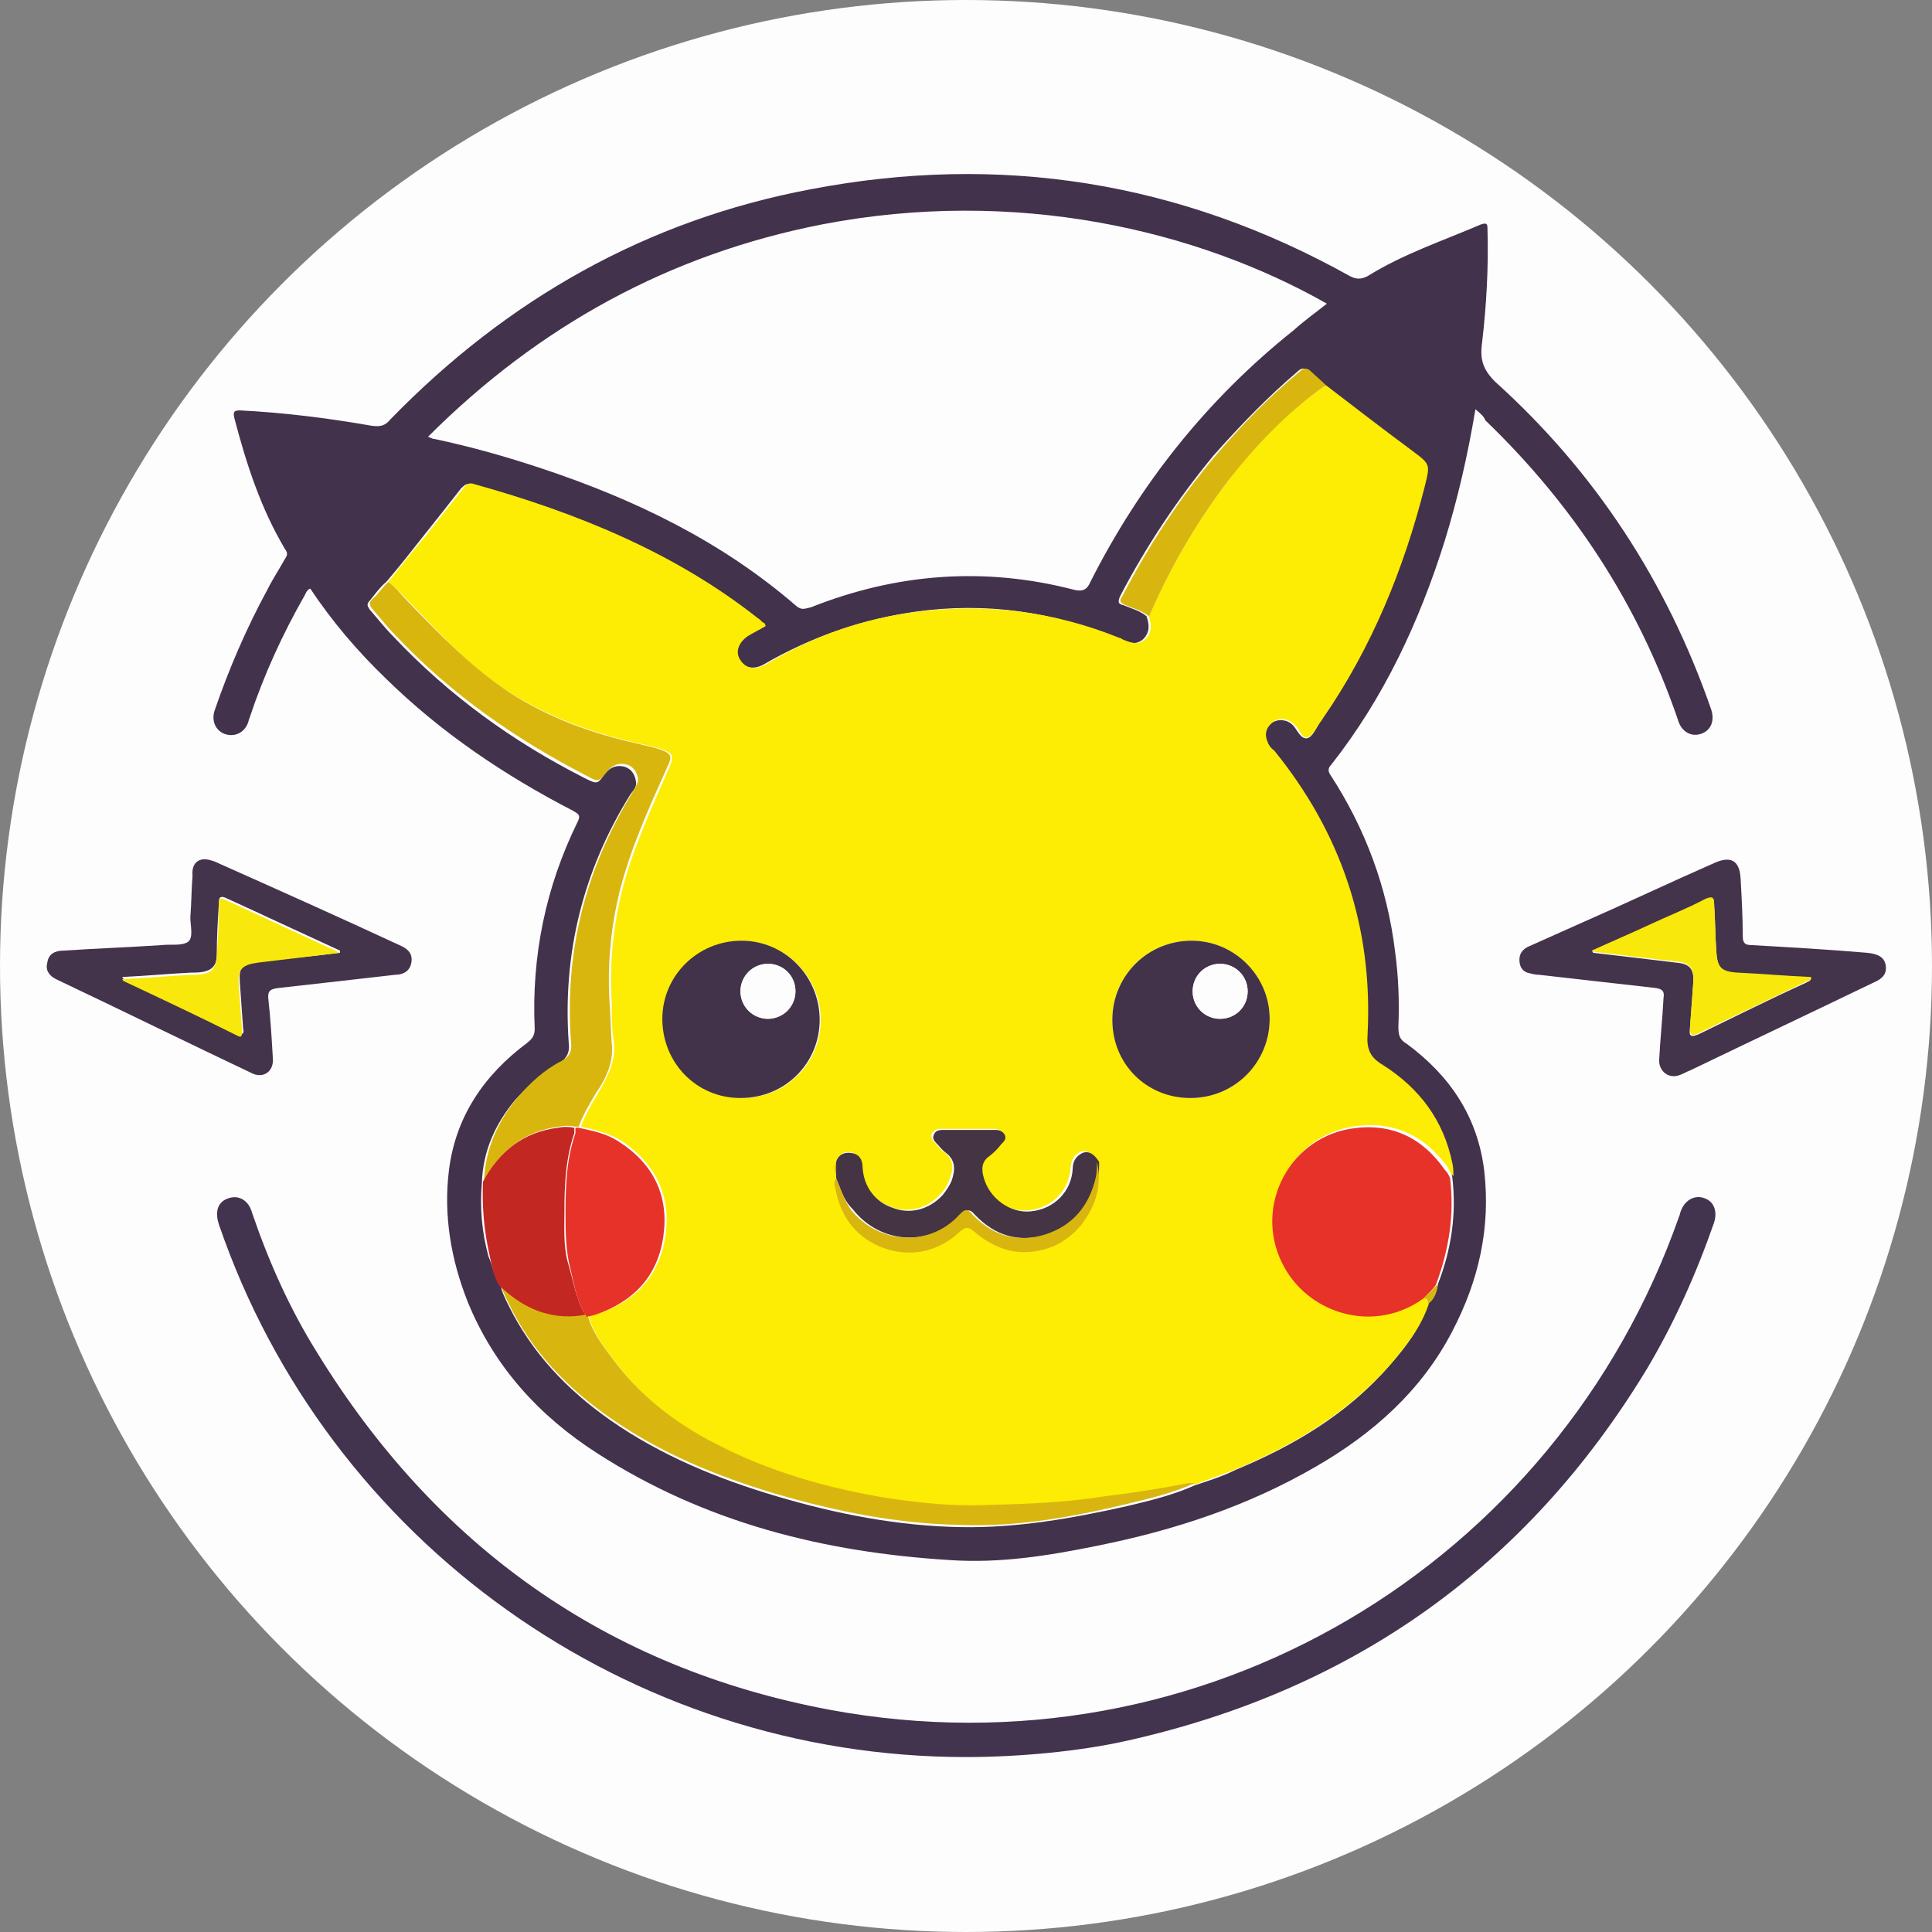 <?xml version="1.0" encoding="utf-8"?>
<!-- Generator: Adobe Illustrator 27.0.0, SVG Export Plug-In . SVG Version: 6.00 Build 0)  -->
<svg version="1.1" id="Capa_1" xmlns="http://www.w3.org/2000/svg" xmlns:xlink="http://www.w3.org/1999/xlink" x="0px" y="0px"
	 viewBox="0 0 175.6 175.6" style="enable-background:new 0 0 175.6 175.6;" xml:space="preserve">
<rect x="0" y="0" width="175.6" height="175.6" fill="#808080" stroke="none"/>
<style type="text/css">
	.st0{fill:#FDFDFD;}
	.st1{fill:#42324C;}
	.st2{fill:#42334F;}
	.st3{fill:#43334B;}
	.st4{fill:#FDEC03;}
	.st5{fill:#E63229;}
	.st6{fill:#D9B60E;}
	.st7{fill:#D8B60F;}
	.st8{fill:#C32722;}
	.st9{fill:#F9E80C;}
	.st10{fill:#42324A;}
	.st11{fill:#443444;}
</style>
<circle class="st0" cx="87.8" cy="87.8" r="87.8"/>
<g id="_5h872a">
	<g>
		<path class="st1" d="M134.1,37.2c-0.7,4.2-1.6,8.1-2.8,12c-2.3,7.3-5.5,14.2-10.3,20.3c-0.3,0.3-0.3,0.6-0.1,0.9
			c3.2,4.9,5.2,10.3,5.9,16.1c0.3,2.2,0.4,4.5,0.3,6.8c0,0.8,0.1,1.2,0.8,1.6c3.9,2.9,6.4,6.6,7,11.5c0.6,5.2-0.5,10-2.9,14.6
			c-2.8,5.4-7.2,9.3-12.4,12.3c-6.2,3.6-12.9,5.8-19.9,7.2c-4.4,0.9-8.8,1.6-13.3,1.3c-11.5-0.7-22.3-3.4-32.1-9.7
			c-5.3-3.4-9.4-7.9-11.8-13.8c-1.5-3.8-2.2-7.8-1.7-11.9c0.6-4.9,3.2-8.7,7.1-11.6c0.5-0.4,0.7-0.7,0.7-1.3
			c-0.3-6.6,1-12.9,3.9-18.8c0.3-0.6,0.1-0.7-0.4-1c-6.2-3.2-12-7.1-17-12c-2.6-2.5-4.9-5.2-6.9-8.2c-0.3,0.1-0.4,0.4-0.5,0.6
			c-2,3.5-3.7,7.2-5,11.1c-0.1,0.2-0.1,0.4-0.2,0.6c-0.4,0.9-1.3,1.2-2.1,0.9c-0.8-0.3-1.2-1.2-0.9-2.1c1.3-3.8,2.9-7.5,4.8-11
			c0.5-1,1.1-1.9,1.6-2.8c0.2-0.3,0.3-0.5,0-0.9c-2.2-3.7-3.5-7.7-4.6-11.9c-0.1-0.5-0.1-0.7,0.5-0.7c4,0.2,8,0.7,12,1.4
			c0.8,0.1,1.2,0,1.7-0.6c10.6-10.9,23.3-18.1,38.2-20.9c17.2-3.3,33.6-0.7,49,7.9c0.6,0.3,1,0.3,1.6,0c3.2-2,6.8-3.2,10.3-4.7
			c0.6-0.2,0.6,0,0.6,0.5c0.1,3.4-0.1,6.9-0.5,10.3c-0.2,1.5,0.1,2.4,1.2,3.5c9.1,8.2,15.6,18.2,19.6,29.7c0.4,1.1,0,2-0.9,2.3
			c-0.9,0.3-1.8-0.2-2.1-1.3c-3.6-10.5-9.5-19.5-17.5-27.2C134.9,37.9,134.6,37.6,134.1,37.2L134.1,37.2z M45.5,116.8
			c0.1,0.6,0.4,1.2,0.7,1.8c2.1,4.3,5.3,7.7,9.3,10.5c4.6,3.2,9.7,5.3,15.1,6.9c5.4,1.6,11,2.7,16.7,2.8c5.1,0.1,10.2-0.8,15.1-1.9
			c2.1-0.5,4.2-1,6.2-1.9c1.2-0.4,2.5-0.8,3.7-1.4c5.3-2.2,10.2-5.1,14-9.5c1.5-1.7,2.8-3.4,3.5-5.6c0.6-0.5,0.8-1.2,0.9-1.8
			c1.2-3.1,1.7-6.3,1.3-9.7c-0.1-0.4-0.1-0.8-0.1-1.2c-0.8-3.9-3-6.8-6.3-8.9c-1.2-0.7-1.5-1.5-1.4-2.8c0.6-9.7-2.3-18.3-8.5-25.8
			c-0.2-0.3-0.4-0.5-0.6-0.8c-0.3-0.7-0.1-1.3,0.5-1.8c0.6-0.4,1.4-0.3,1.9,0.2c0.4,0.4,0.7,1.3,1.3,1.2c0.5-0.1,0.8-0.9,1.2-1.5
			c0.1-0.1,0.1-0.2,0.2-0.3c4.4-6.4,7.3-13.5,9.2-21c0.5-2,0.5-2-1.1-3.2c-2.6-2-5.2-4-7.9-6c-0.5-0.4-1-0.8-1.4-1.3
			c-0.4-0.4-0.7-0.4-1.1,0c-2.7,2.3-5.2,4.9-7.6,7.6c-3.3,4-6.1,8.2-8.5,12.8c-0.2,0.5-0.2,0.7,0.3,0.8c0.7,0.3,1.5,0.5,2.1,1
			c0.3,0.8,0.3,1.5-0.3,2.1c-0.7,0.6-1.4,0.3-2.1,0c-0.1,0-0.1,0-0.2-0.1c-5.9-2.4-12-3.3-18.4-2.4c-4.9,0.7-9.5,2.3-13.8,4.8
			c-0.9,0.5-1.8,0.3-2.3-0.4c-0.5-0.7-0.2-1.6,0.7-2.2c0.5-0.3,1-0.6,1.6-0.9c-0.1-0.1-0.2-0.2-0.2-0.3c-0.2-0.2-0.3-0.3-0.5-0.4
			c-7.7-6-16.5-9.7-25.8-12.2c-0.5-0.1-0.7,0.1-1,0.4c-1.1,1.4-2.2,2.8-3.4,4.3c-1.1,1.4-2.2,2.8-3.4,4.2c-0.6,0.5-1,1.1-1.5,1.7
			c-0.3,0.3-0.2,0.5,0,0.8c0.7,0.8,1.4,1.7,2.2,2.5c5,5.3,10.8,9.5,17.3,12.8c1.2,0.6,1.2,0.6,1.9-0.4c0.5-0.6,1.1-0.8,1.8-0.6
			c0.6,0.2,0.9,0.7,1,1.3c0.1,0.5-0.2,0.8-0.5,1.2c-4.3,6.9-6.2,14.5-5.6,22.7c0.1,0.7-0.2,1.3-0.8,1.7c-1.6,0.9-2.9,2.1-4.1,3.4
			c-1.8,2.2-2.9,4.6-3,7.5c-0.2,2.3,0,4.5,0.6,6.7C44.8,115.1,44.9,116.1,45.5,116.8L45.5,116.8z M120.6,27.6
			c-11.8-6.7-28.3-10.6-45.9-7.2C60.9,23.1,49,29.6,38.9,39.7c0.3,0.1,0.4,0.2,0.6,0.2c3.3,0.7,6.5,1.6,9.8,2.7
			c8.4,2.8,16.3,6.6,23.1,12.5c0.5,0.4,0.8,0.2,1.3,0.1c7.8-3.1,15.8-3.7,23.9-1.6c0.8,0.2,1.2,0,1.5-0.7
			c4.5-8.9,10.6-16.6,18.5-22.9C118.6,29.1,119.6,28.4,120.6,27.6L120.6,27.6z"/>
		<path class="st2" d="M87.8,159.7c-30.6,0-58-19.5-67.9-48.4c-0.4-1.2-0.1-2.1,0.9-2.4c0.9-0.3,1.8,0.2,2.1,1.3
			c1.5,4.4,3.4,8.7,5.9,12.7c10.8,17.6,26.3,28.7,46.6,32.5c33.9,6.3,66.1-13.2,77.2-44.8c0.1-0.2,0.1-0.4,0.2-0.6
			c0.4-1,1.3-1.4,2.1-1.1c0.9,0.3,1.2,1.2,0.9,2.2c-1.6,4.6-3.6,9.1-6.1,13.3c-10.9,18-26.7,29.2-47.2,33.8
			C98.1,159.2,92.5,159.7,87.8,159.7L87.8,159.7z"/>
		<path class="st3" d="M18.6,78.1c0.3,0,0.6,0.1,0.9,0.2c5.6,2.5,11.2,5,16.8,7.6c0.7,0.3,1.2,0.7,1.1,1.5c-0.1,0.9-0.8,1.2-1.5,1.2
			c-3.5,0.4-7,0.8-10.6,1.2c-0.8,0.1-1,0.3-0.9,1.1c0.2,1.8,0.3,3.6,0.4,5.3c0.1,1.2-0.9,1.9-2,1.3c-5.9-2.8-11.8-5.7-17.7-8.5
			c-0.6-0.3-1-0.8-0.8-1.5c0.1-0.8,0.7-1.1,1.5-1.1c3-0.2,5.9-0.3,8.9-0.5c0.8-0.1,1.8,0.1,2.4-0.3c0.5-0.4,0.2-1.5,0.2-2.2
			c0.1-1.3,0.1-2.6,0.2-3.8C17.4,78.6,17.9,78.1,18.6,78.1L18.6,78.1z M30.9,86.6v-0.2c-3.5-1.6-6.9-3.2-10.4-4.8
			c-0.5-0.2-0.6,0-0.6,0.4c-0.1,1.6-0.2,3.2-0.2,4.8c0,0.8-0.3,1.3-1.1,1.5c-0.4,0.1-0.8,0.1-1.2,0.1c-2.1,0.1-4.1,0.3-6.3,0.4
			c0.1,0.1,0.1,0.2,0.2,0.2c3.4,1.7,6.8,3.3,10.3,4.9c0.5,0.2,0.6,0,0.5-0.4c-0.1-1.4-0.2-2.8-0.3-4.2c-0.1-1.4,0.2-1.9,1.7-2
			C25.9,87.2,28.4,86.9,30.9,86.6L30.9,86.6z"/>
		<path class="st3" d="M150.8,96.4c0.1-2,0.3-3.8,0.4-5.7c0.1-0.6-0.1-0.8-0.7-0.9c-3.5-0.4-7.1-0.8-10.6-1.2
			c-0.4,0-0.7-0.1-1.1-0.2c-0.5-0.2-0.7-0.6-0.7-1.2c0-0.6,0.4-1,0.9-1.2c1.6-0.7,3.1-1.4,4.7-2.1c4.1-1.8,8.1-3.7,12.2-5.5
			c1.4-0.6,2.2-0.2,2.3,1.4c0.1,1.8,0.2,3.5,0.2,5.3c0,0.6,0.2,0.8,0.8,0.8c3.5,0.2,7,0.4,10.5,0.7c1,0.1,1.6,0.4,1.7,1.2
			c0.1,0.8-0.4,1.2-1.1,1.5c-5.6,2.7-11.1,5.3-16.7,8c-0.3,0.1-0.6,0.3-0.9,0.4C151.7,98.1,150.8,97.4,150.8,96.4L150.8,96.4z
			 M144.7,86.4l0.1,0.2c2.6,0.3,5.1,0.6,7.6,0.9c1.2,0.1,1.6,0.6,1.5,1.9c-0.1,1.4-0.2,2.7-0.3,4.1c-0.1,0.7,0.1,0.8,0.8,0.5
			c3.3-1.6,6.5-3.2,9.8-4.7c0.1-0.1,0.4-0.1,0.4-0.4c-2.2-0.1-4.4-0.3-6.7-0.4c-1.4-0.1-1.8-0.5-1.9-1.9c-0.1-1.4-0.1-2.8-0.2-4.3
			c0-0.6-0.1-0.9-0.8-0.5c-1.7,0.8-3.4,1.6-5.2,2.4C148.1,84.9,146.4,85.7,144.7,86.4L144.7,86.4z"/>
		<path class="st4" d="M35.3,52.9c1.1-1.4,2.2-2.8,3.4-4.2c1.1-1.4,2.2-2.8,3.4-4.3c0.2-0.3,0.5-0.6,1-0.4
			c9.3,2.6,18.2,6.2,25.8,12.2c0.2,0.1,0.3,0.3,0.5,0.4c0.1,0,0.1,0.1,0.2,0.3c-0.5,0.3-1.1,0.6-1.6,0.9c-0.9,0.6-1.2,1.5-0.7,2.2
			c0.5,0.8,1.4,0.9,2.3,0.4c4.3-2.6,8.9-4.2,13.8-4.8c6.3-0.8,12.5,0,18.4,2.4c0.1,0,0.1,0,0.2,0.1c0.7,0.3,1.5,0.6,2.1,0
			c0.6-0.6,0.6-1.3,0.3-2.1c0,0,0.1-0.1,0.1-0.1c1.9-4.4,4.3-8.5,7.2-12.3c2.5-3.3,5.4-6.2,8.8-8.6c2.6,2,5.2,4,7.9,6
			c1.6,1.2,1.6,1.2,1.1,3.2c-1.9,7.5-4.8,14.6-9.2,21c-0.1,0.1-0.1,0.2-0.2,0.3c-0.4,0.5-0.7,1.3-1.2,1.5c-0.6,0.2-0.8-0.8-1.3-1.2
			c-0.6-0.5-1.3-0.6-1.9-0.2c-0.6,0.5-0.8,1.1-0.5,1.8c0.1,0.3,0.3,0.6,0.6,0.8c6.1,7.5,9,16.1,8.5,25.8c-0.1,1.3,0.2,2.1,1.4,2.8
			c3.3,2.1,5.5,5,6.3,8.9c0.1,0.4,0.1,0.8,0.1,1.2c-0.2-0.2-0.4-0.5-0.5-0.8c-2.1-2.9-5-4.3-8.7-3.7c-5.9,1-8.9,7.6-5.9,12.7
			c2.4,4.2,8.1,5.8,12.5,2.7c0.4,0,0.4,0.3,0.4,0.6c-0.7,2.2-2.1,3.9-3.5,5.6c-3.9,4.4-8.7,7.3-14,9.5c-1.2,0.5-2.5,0.9-3.7,1.4
			c-0.2,0-0.4,0-0.6,0c-2.5,0.5-5,0.9-7.6,1.2c-3.7,0.5-7.4,0.6-11.1,0.8c-2.8,0.1-5.6-0.2-8.4-0.6c-5.6-0.9-10.9-2.4-15.9-5
			c-3.7-1.9-6.9-4.4-9.4-7.8c-0.9-1.2-1.8-2.4-2.2-3.9c0.3-0.1,0.5-0.1,0.8-0.2c3.5-1.1,5.7-3.5,6.2-7.2c0.5-3.6-1-6.5-4-8.5
			c-1.1-0.7-2.4-1-3.7-1.3c0.4-1.1,1-2.1,1.6-3.1c0.8-1.4,1.6-2.9,1.4-4.5c-0.2-1.2-0.2-2.5-0.2-3.7c-0.2-3.4,0.1-6.7,0.9-10
			c1-4,2.8-7.8,4.4-11.5c0.3-0.8,0.3-1.1-0.5-1.4c-0.7-0.3-1.4-0.4-2.2-0.6c-4.1-0.9-8-2.3-11.6-4.5s-6.4-5.3-9.3-8.3
			C36.5,54,36,53.4,35.3,52.9L35.3,52.9z M76,105.6c-0.2,0.4-0.2,0.8,0,1.2c0,0.1,0,0.2,0,0.3c-0.2,0.2-0.2,0.5-0.1,0.7
			c0.5,2.7,2,4.7,4.6,5.6c2.5,0.9,4.8,0.2,6.8-1.6c0.5-0.4,0.7-0.4,1.2,0c1.4,1.3,3,2.1,4.9,1.9c1.9-0.1,3.7-0.9,4.9-2.5
			c1.3-1.7,1.9-3.6,1.4-5.7c-0.6-0.8-1.1-1.1-1.7-0.7c-0.5,0.3-0.6,0.7-0.7,1.3c-0.1,2.1-1.7,3.7-3.8,3.9c-1.9,0.2-3.8-1.1-4.3-3.1
			c-0.2-0.7-0.2-1.4,0.5-1.9c0.4-0.3,0.7-0.7,1.1-1.1c0.2-0.2,0.4-0.5,0.3-0.9c-0.2-0.3-0.4-0.4-0.8-0.4c-1.6,0-3.2,0-4.8,0
			c-0.3,0-0.6,0.1-0.8,0.4c-0.1,0.3,0,0.6,0.2,0.8c0.3,0.3,0.6,0.7,0.9,0.9c0.9,0.7,0.9,1.5,0.5,2.5c-0.2,0.5-0.4,0.9-0.8,1.3
			c-1.1,1.3-2.9,1.8-4.5,1.2c-1.6-0.6-2.7-2-2.8-3.7c0-0.7-0.3-1.2-1-1.3C76.7,104.7,76.2,104.9,76,105.6L76,105.6z M67.4,99.8
			c4,0,7.2-3.1,7.2-7.1c0-3.9-3.2-7.1-7.1-7.2c-4,0-7.2,3.2-7.2,7.1C60.2,96.6,63.4,99.7,67.4,99.8z M108.2,99.8
			c4,0,7.2-3.2,7.2-7.2c0-3.9-3.2-7.1-7.1-7.1c-4,0-7.2,3.2-7.2,7.2C101.1,96.6,104.3,99.7,108.2,99.8L108.2,99.8z"/>
		<path class="st5" d="M129.4,118c-4.4,3.2-10.2,1.5-12.6-2.7c-3-5.2,0.1-11.7,5.9-12.7c3.6-0.6,6.5,0.7,8.6,3.7
			c0.2,0.2,0.4,0.5,0.5,0.8c0.4,3.3-0.1,6.5-1.3,9.7C130.3,117.1,129.9,117.5,129.4,118L129.4,118z"/>
		<path class="st6" d="M35.3,52.9c0.7,0.5,1.2,1.2,1.8,1.8c2.9,3,5.8,6,9.3,8.3c3.6,2.3,7.5,3.7,11.6,4.6c0.7,0.2,1.5,0.3,2.2,0.6
			c0.8,0.3,0.9,0.6,0.5,1.4c-1.7,3.8-3.4,7.5-4.4,11.5c-0.8,3.3-1.1,6.6-0.9,10c0.1,1.2,0.1,2.5,0.2,3.7c0.2,1.7-0.5,3.2-1.4,4.5
			c-0.6,1-1.2,2-1.6,3.1c-0.1,0-0.2,0-0.3,0c-0.5-0.1-1-0.1-1.5,0c-3.1,0.4-5.4,2.2-6.8,4.9c0.1-2.8,1.2-5.3,3-7.5
			c1.2-1.4,2.5-2.6,4.1-3.4c0.7-0.4,0.9-0.9,0.8-1.7c-0.6-8.2,1.3-15.7,5.6-22.7c0.2-0.4,0.5-0.8,0.5-1.2c-0.1-0.6-0.4-1.1-1-1.3
			c-0.7-0.2-1.3,0-1.8,0.6c-0.8,1-0.8,1-1.9,0.4C46.9,67.2,41,63.1,36,57.8c-0.8-0.8-1.4-1.6-2.2-2.5c-0.2-0.3-0.3-0.5,0-0.8
			C34.4,54,34.8,53.3,35.3,52.9L35.3,52.9z"/>
		<path class="st7" d="M53.4,119.5c0.4,1.5,1.3,2.7,2.2,3.9c2.5,3.4,5.7,5.9,9.4,7.8c5,2.6,10.3,4.1,15.9,5c2.8,0.4,5.6,0.7,8.4,0.6
			c3.7-0.1,7.4-0.2,11.1-0.8c2.5-0.3,5.1-0.7,7.6-1.2c0.2,0,0.4,0,0.6,0c-2,0.9-4.1,1.4-6.2,1.9c-5,1.2-10,2.1-15.1,1.9
			c-5.7-0.1-11.2-1.2-16.7-2.8c-5.4-1.6-10.5-3.7-15.1-6.9c-3.9-2.7-7.2-6.1-9.3-10.5c-0.3-0.6-0.6-1.2-0.7-1.8
			c0.2,0.2,0.4,0.3,0.6,0.5c2,1.8,4.4,2.6,7.2,2.1C53.2,119.5,53.3,119.5,53.4,119.5L53.4,119.5z"/>
		<path class="st8" d="M53.2,119.5c-2.7,0.5-5.1-0.3-7.2-2.1c-0.2-0.2-0.4-0.3-0.6-0.5c-0.5-0.8-0.7-1.8-0.9-2.8
			c-0.5-2.2-0.7-4.4-0.6-6.7c1.5-2.8,3.7-4.5,6.8-4.9c0.5-0.1,1-0.1,1.5,0c0,0.2,0,0.3,0,0.5c-0.8,2.3-0.9,4.8-0.9,7.1
			c0,1.5-0.1,3.1,0.3,4.6C52.1,116.3,52.3,118,53.2,119.5z"/>
		<path class="st7" d="M120.5,35c-3.4,2.4-6.2,5.3-8.8,8.6c-2.9,3.8-5.3,7.9-7.2,12.3c0,0-0.1,0.1-0.1,0.1c-0.6-0.5-1.4-0.7-2.1-1
			c-0.5-0.2-0.6-0.4-0.3-0.8c2.4-4.6,5.2-8.9,8.5-12.8c2.3-2.7,4.8-5.3,7.6-7.6c0.4-0.4,0.7-0.4,1.1,0C119.5,34.1,120,34.5,120.5,35
			L120.5,35z"/>
		<path class="st7" d="M129.4,118c0.4-0.4,0.9-0.9,1.3-1.3c-0.1,0.7-0.3,1.4-0.9,1.8C129.8,118.2,129.8,118,129.4,118L129.4,118z"/>
		<path class="st9" d="M30.9,86.6c-2.5,0.3-5,0.6-7.5,0.9c-1.4,0.2-1.8,0.6-1.7,2c0.1,1.4,0.2,2.8,0.3,4.2c0,0.4,0,0.7-0.5,0.4
			c-3.4-1.7-6.8-3.3-10.2-4.9c-0.1,0-0.1-0.1-0.2-0.2c2.2-0.1,4.2-0.3,6.3-0.4c0.4,0,0.8,0,1.2-0.1c0.8-0.2,1-0.7,1.1-1.5
			c0.1-1.6,0.2-3.2,0.2-4.8c0-0.4,0-0.7,0.6-0.4c3.5,1.6,6.9,3.2,10.4,4.8L30.9,86.6L30.9,86.6z"/>
		<path class="st9" d="M144.7,86.4c1.7-0.8,3.4-1.5,5.1-2.3c1.7-0.8,3.5-1.5,5.2-2.4c0.7-0.3,0.8-0.1,0.8,0.5
			c0.1,1.4,0.1,2.8,0.2,4.3c0.1,1.4,0.4,1.8,1.9,1.9c2.2,0.1,4.4,0.3,6.7,0.4c0.1,0.3-0.2,0.3-0.4,0.4c-3.3,1.6-6.5,3.1-9.8,4.7
			c-0.6,0.3-0.8,0.2-0.8-0.5c0.1-1.4,0.2-2.7,0.3-4.1c0.1-1.3-0.3-1.8-1.5-1.9c-2.6-0.3-5.1-0.6-7.6-0.9L144.7,86.4L144.7,86.4z"/>
		<path class="st10" d="M67.3,99.8c-4,0-7.1-3.2-7.1-7.2c0-3.9,3.2-7.1,7.2-7.1c3.9,0,7.1,3.2,7.1,7.2
			C74.5,96.6,71.4,99.8,67.3,99.8z M69.8,87.6c-1.4,0-2.5,1.1-2.5,2.5c0,1.4,1.2,2.5,2.5,2.5s2.5-1.2,2.5-2.5
			C72.3,88.7,71.2,87.6,69.8,87.6z"/>
		<path class="st10" d="M108.2,99.8c-4,0-7.1-3.1-7.1-7.1c0-4,3.2-7.2,7.2-7.2c3.9,0,7.1,3.2,7.1,7.1
			C115.4,96.6,112.2,99.8,108.2,99.8L108.2,99.8z M113.4,90.1c0-1.4-1.1-2.5-2.5-2.5c-1.4,0-2.5,1.1-2.5,2.5c0,1.4,1.1,2.5,2.5,2.5
			S113.4,91.5,113.4,90.1L113.4,90.1z"/>
		<path class="st5" d="M53.2,119.5c-0.9-1.5-1.1-3.2-1.5-4.8c-0.3-1.5-0.3-3.1-0.3-4.6c0-2.4,0.1-4.8,0.9-7.1c0-0.2,0-0.3,0-0.5
			c0.1,0,0.2,0,0.3,0c1.3,0.3,2.5,0.5,3.7,1.3c3.1,2,4.5,4.9,4,8.5c-0.5,3.7-2.7,6-6.2,7.2c-0.3,0.1-0.5,0.1-0.8,0.2
			C53.3,119.5,53.2,119.5,53.2,119.5L53.2,119.5z"/>
		<path class="st11" d="M76,107.1c0-0.1,0-0.2,0-0.3c0-0.4,0-0.8,0-1.2c0.2-0.7,0.8-0.9,1.4-0.8c0.7,0.1,1,0.6,1,1.3
			c0.1,1.8,1.2,3.2,2.8,3.7c1.6,0.6,3.3,0.1,4.5-1.2c0.3-0.4,0.6-0.8,0.8-1.3c0.3-0.9,0.4-1.8-0.5-2.5c-0.4-0.3-0.6-0.6-0.9-0.9
			c-0.2-0.2-0.4-0.5-0.2-0.8c0.1-0.3,0.4-0.4,0.8-0.4c1.6,0,3.2,0,4.8,0c0.3,0,0.6,0.1,0.8,0.4c0.2,0.4,0,0.6-0.3,0.9
			c-0.3,0.4-0.7,0.8-1.1,1.1c-0.7,0.5-0.7,1.2-0.5,1.9c0.5,1.9,2.4,3.3,4.3,3.1c2.1-0.2,3.7-1.8,3.8-3.9c0-0.5,0.2-1,0.7-1.3
			c0.6-0.4,1.2-0.1,1.7,0.7c0,0.5,0,1-0.1,1.4c-0.5,2.6-2,4.4-4.6,5.2c-2.6,0.8-4.8,0.1-6.6-1.8c-0.5-0.6-0.7-0.4-1.2,0
			c-2.8,3-7.4,2.7-9.9-0.5C76.6,109,76.4,108,76,107.1L76,107.1z"/>
		<path class="st7" d="M76,107.1c0.4,0.9,0.7,1.9,1.3,2.8c2.5,3.2,7.2,3.5,9.9,0.5c0.5-0.5,0.7-0.6,1.2,0c1.8,1.9,4.1,2.6,6.6,1.8
			s4-2.6,4.6-5.2c0.1-0.5,0.1-0.9,0.1-1.4c0.5,2.1-0.1,4-1.4,5.7c-1.3,1.6-3,2.4-4.9,2.5c-1.9,0.1-3.5-0.7-4.9-1.9
			c-0.5-0.4-0.7-0.4-1.2,0c-1.9,1.8-4.3,2.4-6.8,1.6c-2.6-0.9-4.1-2.8-4.6-5.6C75.8,107.6,75.8,107.3,76,107.1L76,107.1z"/>
		<path class="st7" d="M76,105.6c0,0.4,0,0.8,0,1.2C75.8,106.4,75.8,106,76,105.6z"/>
		<path class="st0" d="M69.8,87.6c1.4,0,2.5,1.1,2.5,2.5c0,1.4-1.1,2.5-2.5,2.5c-1.4,0-2.5-1.1-2.5-2.5
			C67.3,88.8,68.4,87.6,69.8,87.6z"/>
		<path class="st0" d="M113.4,90.1c0,1.4-1.1,2.5-2.5,2.5s-2.5-1.1-2.5-2.5c0-1.4,1.1-2.5,2.5-2.5C112.2,87.6,113.4,88.7,113.4,90.1
			L113.4,90.1z"/>
	</g>
</g>
</svg>
